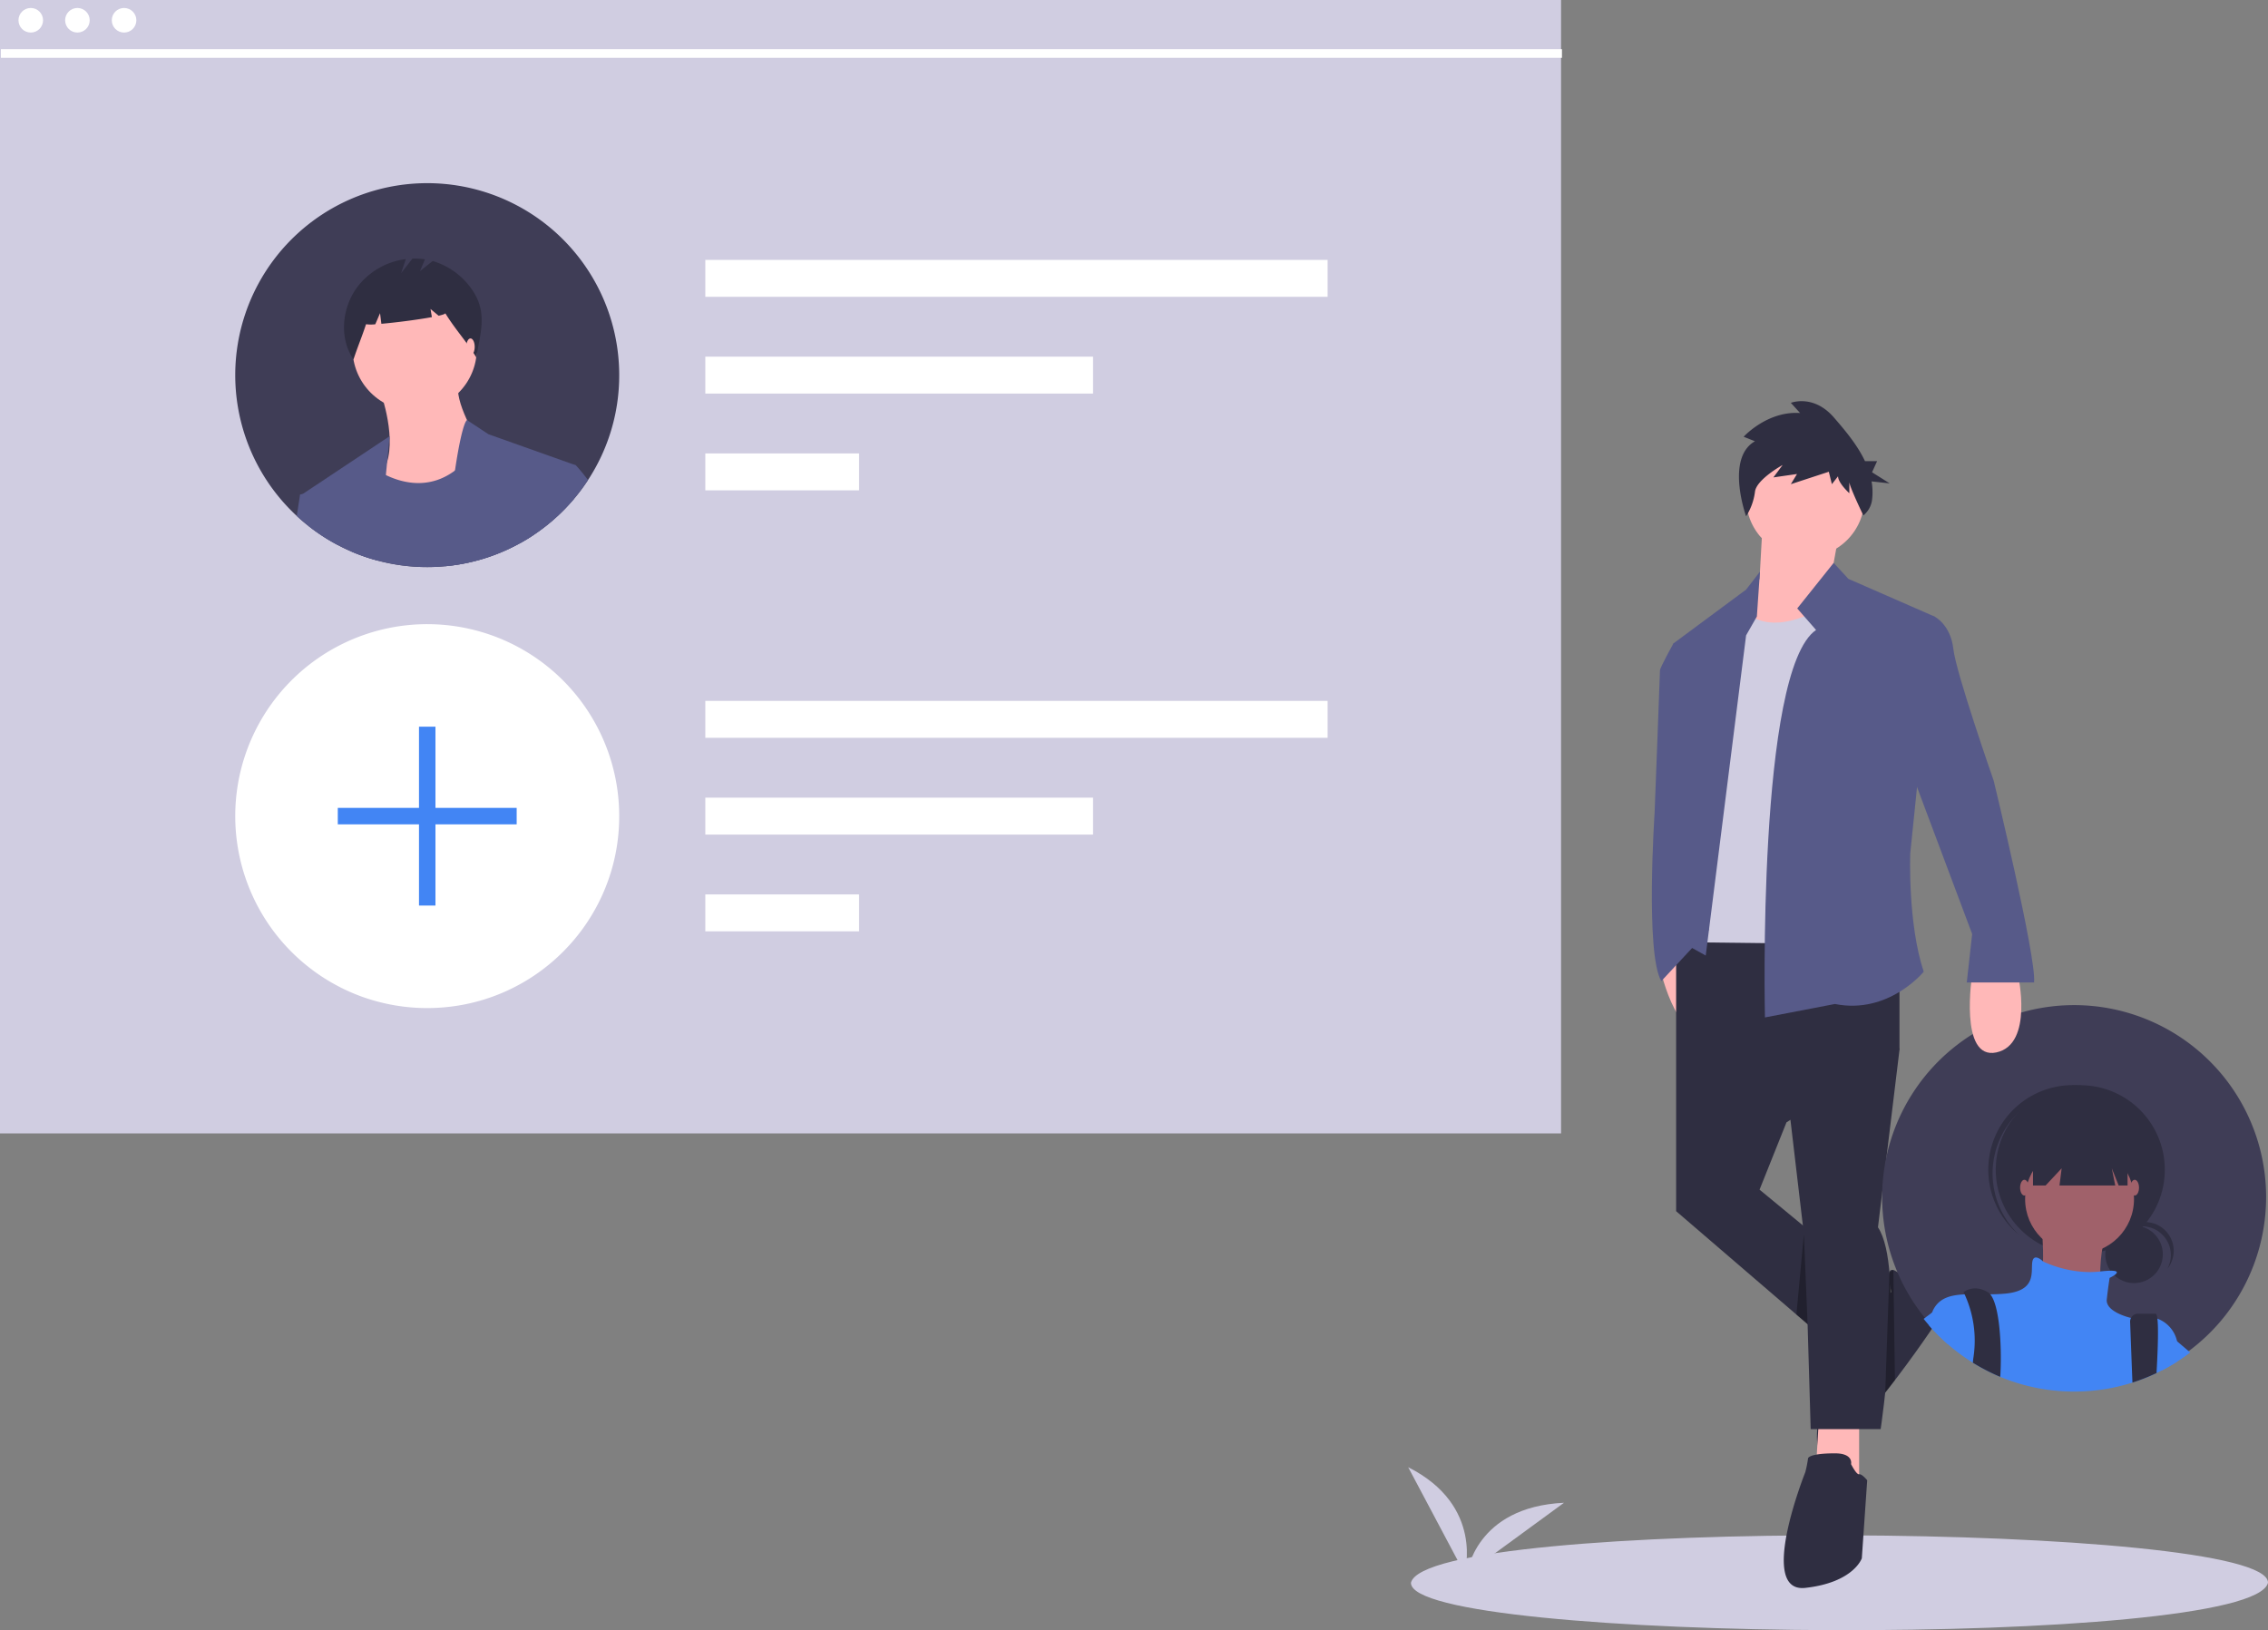 <svg id="a98d2b4a-3e2b-43ce-8392-33747c977e5a" data-name="Layer 1" xmlns="http://www.w3.org/2000/svg" width="889.147" height="639.195" viewBox="0 0 889.147 639.195"><rect x="0" y="0" width="889.147" height="639.195" fill="#808080" stroke="none"/><title>selecting_team</title><path d="M729.579,747.294s7.878-26.506-22.08-41.596Z" transform="translate(-155.426 -130.402)" fill="#d0cde1"/><path d="M730.561,747.436s3.123-26.16,38.013-27.8Z" transform="translate(-155.426 -130.402)" fill="#d0cde1"/><path d="M1044.573,750.996c-6.29,25.876-336.499,23.704-335.999-.002C714.864,725.12,1045.073,727.292,1044.573,750.996Z" transform="translate(-155.426 -130.402)" fill="#d0cde1"/><rect width="612" height="444.408" fill="#d0cde1"/><circle cx="12.06" cy="7.946" r="4.819" fill="#fff"/><circle cx="30.351" cy="7.946" r="4.819" fill="#fff"/><circle cx="48.642" cy="7.946" r="4.819" fill="#fff"/><rect x="0.351" y="19.268" width="612" height="3.402" fill="#fff"/><rect x="276.515" y="101.905" width="243.961" height="14.476" fill="#fff"/><rect x="276.515" y="139.844" width="152" height="14.476" fill="#fff"/><rect x="276.515" y="177.783" width="60.276" height="14.476" fill="#fff"/><path d="M398.183,277.49a74.855,74.855,0,0,1-12.237,41.139,73.181,73.181,0,0,1-5.506,7.394A75.57,75.57,0,0,1,364.309,340.355q-2.461,1.631-5.061,3.054a74.62,74.62,0,0,1-29.238,9.005c-2.333.227-4.705.336-7.097.336a74.967,74.967,0,0,1-19.423-2.54,72.113,72.113,0,0,1-10.507-3.647q-2.609-1.127-5.1-2.451a74.141,74.141,0,0,1-11.337-7.344q-2.476-1.927-4.774-4.062a75.266,75.266,0,1,1,126.411-55.214Z" transform="translate(-155.426 -130.402)" fill="#3f3d56"/><path d="M304.673,284.289s6.852,19.033,1.523,29.692,8.375,22.84,8.375,22.84,35.782-18.272,31.214-27.408-12.181-21.317-10.659-28.93Z" transform="translate(-155.426 -130.402)" fill="#ffb8b8"/><circle cx="162.57" cy="136.757" r="24.362" fill="#ffb8b8"/><path d="M303.49,350.209a72.113,72.113,0,0,1-10.507-3.647l.652-18.494,6.85-15.232a31.844,31.844,0,0,0,4.922,3.173c.415.227.84.445,1.295.662,6.425,3.104,16.922,5.832,27.093-1.779a38.74,38.74,0,0,0,9.36-10.537l18.998,10.764.998,11.664,1.157,13.571q-2.461,1.631-5.061,3.054a74.62,74.62,0,0,1-29.238,9.005c-2.333.227-4.705.336-7.097.336A74.967,74.967,0,0,1,303.49,350.209Z" transform="translate(-155.426 -130.402)" fill="#575a89"/><path d="M308.166,301.44v.03l-.959,9.944-.504,5.258-.741,7.819-2.471,25.719a72.113,72.113,0,0,1-10.507-3.647q-2.609-1.127-5.1-2.451a74.141,74.141,0,0,1-11.337-7.344l-2.708-12.504.208-.138Z" transform="translate(-155.426 -130.402)" fill="#575a89"/><path d="M359.248,343.409a74.62,74.62,0,0,1-29.238,9.005c.554-9.252,1.364-18.187,2.283-26.144.474-4.082.979-7.898,1.502-11.377,1.651-11.179,3.43-18.771,4.705-19.798l8.422,5.565,34.259,12.178-.741,13.186A75.57,75.57,0,0,1,364.309,340.355Q361.848,341.986,359.248,343.409Z" transform="translate(-155.426 -130.402)" fill="#575a89"/><path d="M276.545,336.767q-2.476-1.927-4.774-4.062l1.305-8.441.969-.138,4.359-.623,9.479,20.609A74.141,74.141,0,0,1,276.545,336.767Z" transform="translate(-155.426 -130.402)" fill="#575a89"/><path d="M385.946,318.629a73.181,73.181,0,0,1-5.506,7.394A75.57,75.57,0,0,1,364.309,340.355q-2.461,1.631-5.061,3.054l-.9-3.924,4.804-12.701,5.852-15.469,12.178,1.522A71.301,71.301,0,0,1,385.946,318.629Z" transform="translate(-155.426 -130.402)" fill="#575a89"/><path d="M341.228,245.125a28.461,28.461,0,0,0-16.19-12.377l-4.95,3.96,1.924-4.619a26.2,26.2,0,0,0-4.892-.283l-4.454,5.726,1.843-5.53a28.189,28.189,0,0,0-19.446,11.567c-5.668,8.173-6.625,19.54-1.05,27.777,1.53-4.703,3.388-9.116,4.918-13.819a13.921,13.921,0,0,0,3.626.018l1.862-4.345.52,4.161c5.771-.503,14.331-1.607,19.802-2.618l-.532-3.192,3.183,2.652c1.676-.386,2.672-.736,2.589-1.003,4.069,6.56,8.101,10.75,12.17,17.31C343.698,261.257,346.425,253.566,341.228,245.125Z" transform="translate(-155.426 -130.402)" fill="#2f2e41"/><ellipse cx="184.453" cy="135.992" rx="1.649" ry="3.298" fill="#ffb8b8"/><rect x="276.515" y="274.819" width="243.961" height="14.476" fill="#fff"/><rect x="276.515" y="312.758" width="152" height="14.476" fill="#fff"/><rect x="276.515" y="350.697" width="60.276" height="14.476" fill="#fff"/><path d="M398.183,450.403a74.855,74.855,0,0,1-12.237,41.139,73.18,73.18,0,0,1-5.506,7.394A75.57,75.57,0,0,1,364.309,513.268q-2.461,1.631-5.061,3.054a74.62,74.62,0,0,1-29.238,9.005c-2.333.227-4.705.336-7.097.336a74.967,74.967,0,0,1-19.423-2.54,72.113,72.113,0,0,1-10.507-3.647q-2.609-1.127-5.1-2.451a74.14,74.14,0,0,1-11.337-7.344q-2.476-1.927-4.774-4.062a75.266,75.266,0,1,1,126.411-55.214Z" transform="translate(-155.426 -130.402)" fill="#fff"/><rect x="164.264" y="284.931" width="6.456" height="70.131" fill="#4285f4"/><rect x="319.69" y="415.333" width="6.456" height="70.131" transform="translate(617.89 -2.922) rotate(90)" fill="#4285f4"/><path d="M896.951,636.967s-3.456-11.699,2.173-7.882,21.998,9.549,16.099,18.727S874.018,707.73,868.309,697.675c-3.17-5.582,7.871-52.926,7.871-52.926s7.857-1.815,8.981.005S896.951,636.967,896.951,636.967Z" transform="translate(-155.426 -130.402)" fill="#2f2e41"/><polygon points="690.871 207.972 689.816 226.963 676.101 254.394 721.468 252.284 718.303 223.798 720.413 212.192 690.871 207.972" fill="#ffb8b8"/><path d="M841.022,371.081s7.385,8.44,26.376-1.055L882.169,441.769l2.11,64.358-63.303-2.11,1.055-65.413Z" transform="translate(-155.426 -130.402)" fill="#d0cde1"/><path d="M805.636,507.653s6.816,33.485,19.559,25.372-2.746-31.62-2.746-31.62Z" transform="translate(-155.426 -130.402)" fill="#ffb8b8"/><polygon points="713.027 557.193 711.972 575.129 728.853 580.404 728.853 556.138 713.027 557.193" fill="#ffb8b8"/><polygon points="657.11 369.394 657.11 474.899 717.248 526.597 732.018 501.275 689.816 466.459 700.367 440.083 744.679 411.596 744.679 370.449 657.11 369.394" fill="#2f2e41"/><path d="M856.848,565.21l6.33,53.807,2.11,71.743h27.431s9.495-63.303-1.055-79.129l8.44-69.633-8.44-27.431Z" transform="translate(-155.426 -130.402)" fill="#2f2e41"/><path d="M881.114,704.476s1.055-4.22-6.33-4.22-10.55,1.055-10.55,2.11a45.695,45.695,0,0,1-1.055,5.275s-18.991,47.477,0,45.367,22.156-11.606,22.156-11.606l2.11-30.596s-2.11-2.584-3.165-2.347S881.114,704.476,881.114,704.476Z" transform="translate(-155.426 -130.402)" fill="#2f2e41"/><circle cx="707.752" cy="195.311" r="23.211" fill="#ffb8b8"/><path d="M867.399,377.411l-7.385-8.44,14.278-17.866,5.767,6.261,33.762,14.771-9.495,92.844s-1.055,27.431,5.275,46.422c0,0-13.716,16.881-34.817,12.661l-27.431,5.275S844.188,393.237,867.399,377.411Z" transform="translate(-155.426 -130.402)" fill="#575a89"/><polygon points="688.761 241.733 689.973 224.15 684.541 231.183 656.055 252.284 659.22 369.394 668.715 374.67 684.541 249.119 688.761 241.733" fill="#575a89"/><path d="M818.866,381.631l-7.385,1.055s-5.275,9.495-5.275,10.55-2.11,55.918-2.11,55.918-3.693,55.39,2.638,65.941l18.678-20.096-6.545-18.413Z" transform="translate(-155.426 -130.402)" fill="#575a89"/><polygon points="707.197 483.892 708.652 519.207 704.265 515.436 707.197 483.892" opacity="0.3"/><polygon points="742.272 497.981 740.733 498.744 739.082 546.054 742.895 541.146 742.272 497.981" opacity="0.3"/><path d="M1043.839,599.775a75.361,75.361,0,0,1-17.74,48.54,75.802,75.802,0,0,1-12.01,11.4q-2.01,1.53-4.12,2.93-.54.36-1.08.69c-1.31.84-2.64,1.62-3.99,2.36q-.81.45-1.62.87c-.11.06-.21.11-.32.16-.69.36-1.38.71-2.08,1.04a73.681,73.681,0,0,1-9.45,3.74,74.681,74.681,0,0,1-15.76,3.2q-3.51.33-7.1.33a74.934,74.934,0,0,1-19.42-2.54,72.309,72.309,0,0,1-9.54-3.23c-.32-.13-.65-.27-.97-.41q-2.28-.99-4.47-2.13l-.63-.33q-2.385-1.245-4.66-2.66a75.447,75.447,0,0,1-6.68-4.68q-1.635-1.26-3.18-2.64c-.54-.46-1.07-.94-1.59-1.42a76.783,76.783,0,0,1-5.75-5.94c-.72-.83-1.42-1.67-2.1-2.53a75.269,75.269,0,1,1,134.26-46.75Z" transform="translate(-155.426 -130.402)" fill="#3f3d56"/><path d="M928.592,512.457s-5.275,33.762,9.495,30.596,8.44-30.596,8.44-30.596Z" transform="translate(-155.426 -130.402)" fill="#ffb8b8"/><path d="M904.325,372.136h9.495s6.33,3.165,7.385,12.661,15.826,51.697,15.826,51.697,16.881,69.633,15.826,79.129H926.481l2.11-18.991L900.105,420.668Z" transform="translate(-155.426 -130.402)" fill="#575a89"/><circle cx="836.633" cy="491.814" r="11.281" fill="#2f2e41"/><path d="M995.202,611.245a11.283,11.283,0,0,1,9.931,16.635A11.278,11.278,0,1,0,986.395,615.488,11.253,11.253,0,0,1,995.202,611.245Z" transform="translate(-155.426 -130.402)" fill="#2f2e41"/><circle cx="815.553" cy="458.652" r="33.138" fill="#2f2e41"/><path d="M944.971,568.494a33.132,33.132,0,0,1,45.925-3.475c-.271-.258-.539-.517-.821-.768a33.138,33.138,0,0,0-44.034,49.533c.282.25.571.486.858.725A33.132,33.132,0,0,1,944.971,568.494Z" transform="translate(-155.426 -130.402)" fill="#2f2e41"/><circle cx="815.272" cy="470.166" r="21.343" fill="#a0616a"/><path d="M955.533,607.308s2.808,25.836-1.685,28.645,25.836,6.74,25.836,6.74-4.493-28.083,6.74-35.385Z" transform="translate(-155.426 -130.402)" fill="#a0616a"/><path d="M1008.889,656.175v8.16c-1.31.84-2.64,1.62-3.99,2.36q-.81.45-1.62.87v.16h-.32c-.69.36-1.38.71-2.08,1.04a73.681,73.681,0,0,1-9.45,3.74,74.681,74.681,0,0,1-15.76,3.2q-3.51.33-7.1.33a74.934,74.934,0,0,1-19.42-2.54,72.309,72.309,0,0,1-9.54-3.23c-.32-.13-.65-.27-.97-.41q-2.28-.99-4.47-2.13l-.63-.33q-2.385-1.245-4.66-2.66a75.447,75.447,0,0,1-6.68-4.68q-1.635-1.26-3.18-2.64c-.54-.46-1.07-.94-1.59-1.42a76.783,76.783,0,0,1-5.75-5.94,27.674,27.674,0,0,1,1.18-4.99l.01-.01a10.467,10.467,0,0,1,.54-1.24c2.42-4.53,6.79-5.65,12.23-5.89,3.06-.13,6.45.01,10.04-.03,1.89-.01,3.84-.08,5.81-.26,12.36-1.12,10.11-8.42,10.67-12.35.55-3.81,3.98-.51,4.21-.29l.01.01s10.39,5.33,22.43,3.94h.01a38.556,38.556,0,0,1,3.97-.3c3.48-.04,2.72.96,1.53,1.78a15.764,15.764,0,0,1-1.83,1.03s-.56,3.37-1.12,8.43c-.54,4.84,8.73,7.11,9.5,7.28a.101.101,0,0,0,.05.02c4.4-.94,7.75-.65,10.29.26A12.204,12.204,0,0,1,1008.889,656.175Z" transform="translate(-155.426 -130.402)" fill="#4285f4"/><path d="M939.739,667.725c-.03.91-.08,1.76-.13,2.54-.32-.13-.65-.27-.97-.41q-2.28-.99-4.47-2.13l-.63-.33q-2.385-1.245-4.66-2.66a23.425,23.425,0,0,1,.26-2.38,43.542,43.542,0,0,0-3.5-24.43c-.27-.55-.43-.85-.43-.85s3.93-3.37,9.54,0a3.708,3.708,0,0,1,.93.82C939.399,642.305,940.129,658.185,939.739,667.725Z" transform="translate(-155.426 -130.402)" fill="#2f2e41"/><path d="M1000.929,667.725c-.01.34-.03.69-.05,1.04a73.681,73.681,0,0,1-9.45,3.74l-.19-4.78-.72-18.98a3.013,3.013,0,0,1,.35-1.58,3.066,3.066,0,0,1,2.74-1.66h6.86c.34,0,.58.69.74,1.94C1001.639,650.915,1001.429,658.685,1000.929,667.725Z" transform="translate(-155.426 -130.402)" fill="#2f2e41"/><polygon points="797.018 443.487 797.018 464.83 801.961 464.83 808.251 458.09 807.409 464.83 829.257 464.83 827.909 458.09 830.605 464.83 834.088 464.83 834.088 443.487 797.018 443.487" fill="#2f2e41"/><ellipse cx="793.648" cy="465.672" rx="1.685" ry="3.089" fill="#a0616a"/><ellipse cx="836.896" cy="465.672" rx="1.685" ry="3.089" fill="#a0616a"/><path d="M1014.089,660.715q-2.01,1.53-4.12,2.93-.54.36-1.08.69c-1.31.84-2.64,1.62-3.99,2.36q-.81.45-1.62.87V651.675s2.17,1.73,5.61,4.61C1010.399,657.555,1012.159,659.055,1014.089,660.715Z" transform="translate(-155.426 -130.402)" fill="#4285f4"/><path d="M920.709,642.695l-1.69,14.72c-.54-.46-1.07-.94-1.59-1.42a76.783,76.783,0,0,1-5.75-5.94c-.72-.83-1.42-1.67-2.1-2.53,1.94-1.47,3.13-2.35,3.28-2.46l.01-.01Z" transform="translate(-155.426 -130.402)" fill="#4285f4"/><path d="M843.434,303.416l-4.425-1.771s9.252-10.186,22.124-9.3l-3.62-3.986s8.85-3.543,16.895,5.757c4.229,4.889,9.122,10.635,12.173,17.109H891.319l-1.978,4.355,6.922,4.355-7.105-.782a24.335,24.335,0,0,1,.193,7.223,9.346,9.346,0,0,1-3.422,6.114h0s-5.488-11.359-5.488-13.13v4.429s-4.425-3.986-4.425-6.643l-2.414,3.1-1.207-4.871-14.883,4.871,2.414-3.986-9.252,1.329,3.62-4.871s-10.459,5.757-10.861,10.629a23.389,23.389,0,0,1-3.463,9.487S831.769,310.059,843.434,303.416Z" transform="translate(-155.426 -130.402)" fill="#2f2e41"/></svg>